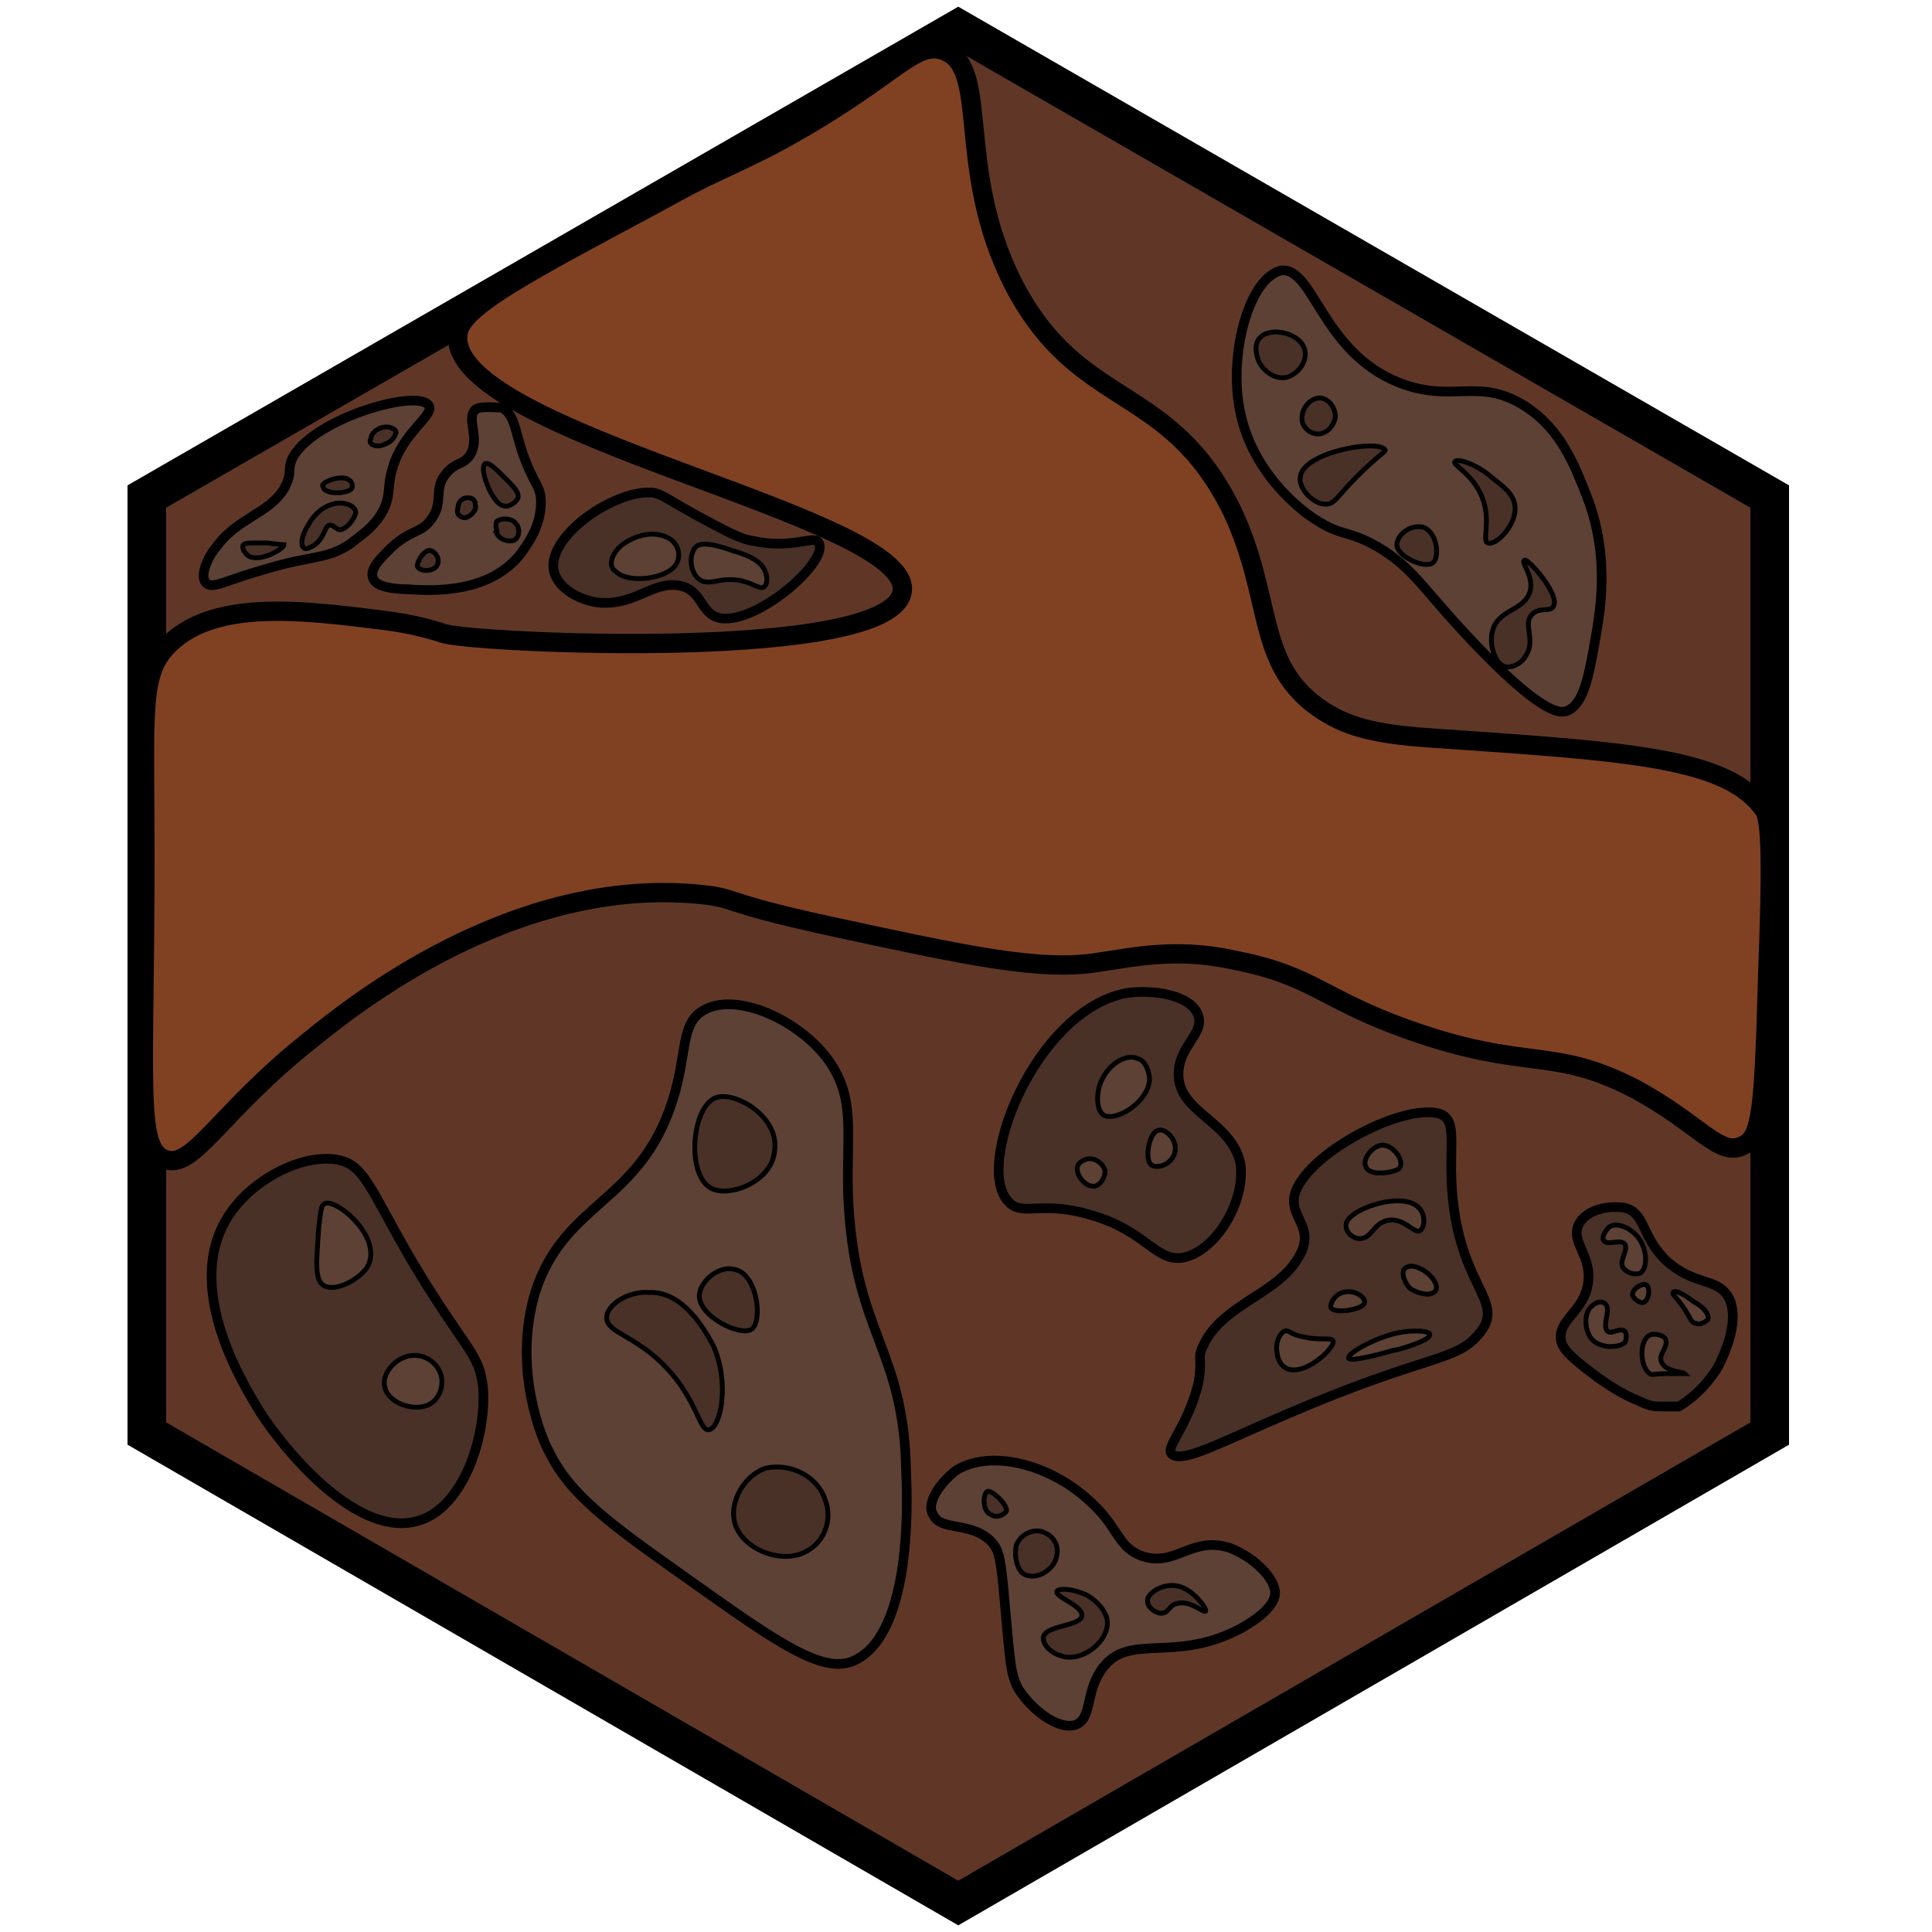 <?xml version="1.0" encoding="utf-8"?>
<!-- Generator: Adobe Illustrator 26.0.3, SVG Export Plug-In . SVG Version: 6.00 Build 0)  -->
<svg version="1.1" id="Ebene_2_00000126308112139821010380000011903406711838980787_"
	 xmlns="http://www.w3.org/2000/svg" xmlns:xlink="http://www.w3.org/1999/xlink" x="0px" y="0px" viewBox="0 0 100 100"
	 style="enable-background:new 0 0 100 100;" xml:space="preserve">
<style type="text/css">
	.st0{fill:#603726;stroke:#000000;stroke-width:2;stroke-miterlimit:10;}
	.st1{fill:#804122;stroke:#000000;stroke-miterlimit:10;}
	.st2{fill:#493127;stroke:#000000;stroke-width:0.5;stroke-miterlimit:10;}
	.st3{fill:#5D4135;stroke:#000000;stroke-width:0.25;stroke-miterlimit:10;}
	.st4{fill:#5D4135;stroke:#000000;stroke-width:0.5;stroke-miterlimit:10;}
	.st5{fill:#493127;stroke:#000000;stroke-width:0.25;stroke-miterlimit:10;}
	.st6{fill:none;stroke:#000000;stroke-width:0.25;stroke-miterlimit:10;}
</style>
<polygon class="st0" points="7.6,74.2 49.6,98.5 91.6,74.2 91.6,25.7 49.6,1.5 7.6,25.7 "/>
<path class="st1" d="M34.2,10.4c-6.9,3.7-10.4,5.5-10.5,6.9c-0.6,5.1,23.5,9.4,23,13.3c-0.5,3.7-21.9,2.7-23.7,2.2
	c-0.3-0.1-1.5-0.5-3.2-0.7c-4-0.5-8.6-1.1-11,1.2c-1.6,1.5-1.3,3.4-1.3,10.9c0,12-0.5,15.2,1,15.8c1.5,0.6,2.8-2.4,7.6-6.2
	c2.1-1.7,10.5-8.5,20.2-7.5c1.9,0.2,1,0.4,6.5,1.6c7.4,1.6,11.1,2.4,14.1,1.9c1.5-0.2,3.9-0.8,7-0.1c4.1,0.8,4.5,2,9,3.6
	c6.2,2.2,7.4,0.8,11.8,3.1c3.3,1.8,4.3,3.5,5.5,2.9c1-0.4,1.1-1.9,1.3-9c0.2-5.2,0.2-7.9-0.2-8.4c-1.9-2.7-7-3-17.2-3.7
	c-3-0.2-4.5-0.6-5.9-1.6c-3.2-2.3-2.3-5.6-4.4-10.1c-3.3-6.8-8-5.2-11.4-11.9c-3-6-1.1-11.2-3.6-12c-1.6-0.5-2.6,1.6-9,5
	C37,9,36.7,9,34.2,10.4z"/>
<g>
	<path class="st2" d="M88.9,70.8c0.2-0.4,1.2-2.3,0.6-3.6c-0.6-1.1-1.7-0.6-3.2-1.9c-1.4-1.3-1.1-2.6-2.3-2.8
		c-0.8-0.1-1.9,0.1-2.3,0.9c-0.4,0.9,0.7,1.6,0.5,3c-0.2,1.5-1.6,1.9-1.4,3c0.1,0.5,0.7,1,1.9,1.9c0.3,0.2,1.1,0.8,2.1,1.2
		c0.4,0.2,0.7,0.3,1.1,0.3c0.4,0,0.8,0,1,0C87.4,72.5,88.2,71.9,88.9,70.8z"/>
	<path class="st3" d="M86,70.5c-0.2-0.4,0.4-0.8,0.2-1.2c-0.1-0.2-0.6-0.3-0.8-0.2c-0.6,0.3-0.5,1.7,0,2c0.1,0.1,0.2,0,0.8,0
		c0.6,0,1,0,1,0C87.1,71,86.2,71,86,70.5z"/>
	<path class="st3" d="M87.7,67.4c-0.4-0.3-1-0.7-1.1-0.5c-0.1,0.1,0.3,0.3,0.8,1.2c0.1,0.2,0.2,0.4,0.4,0.4c0.2,0.1,0.5-0.1,0.6-0.2
		C88.5,68,88.1,67.6,87.7,67.4z"/>
	<path class="st3" d="M82.3,69.2c-0.3-0.5-0.3-1.3,0.1-1.6c0.2-0.2,0.5-0.3,0.7-0.1c0.3,0.3-0.2,1.1,0.1,1.4c0.2,0.2,0.6-0.2,0.9,0
		c0.1,0.1,0.1,0.4,0,0.6C83.7,69.8,82.7,69.8,82.3,69.2z"/>
	<path class="st3" d="M85.2,66.5c-0.2-0.1-0.7,0.2-0.7,0.5c0,0.2,0.4,0.5,0.6,0.4C85.4,67.2,85.4,66.6,85.2,66.5z"/>
	<path class="st3" d="M85,64.4c-0.3-0.7-1.2-1.2-1.7-0.9c-0.2,0.2-0.4,0.5-0.3,0.7c0.2,0.3,0.9-0.1,1.1,0.2c0.2,0.3-0.3,0.8-0.1,1.2
		c0.2,0.3,0.6,0.4,0.9,0.3C85.3,65.6,85.2,64.8,85,64.4z"/>
</g>
<g>
	<path class="st4" d="M59,80.5c-1.2-0.5-1.1-1.5-2.7-2.9c-2-1.8-5-2.6-6.8-1.5c-0.8,0.6-1.6,1.7-1.2,2.3c0.4,0.9,2.1,0.3,3.1,1.5
		c0.3,0.4,0.4,0.7,0.6,3c0.3,3.3,0.3,3.7,0.7,4.5c0.7,1.1,2,2.1,2.9,1.9c1-0.3,0.5-1.7,1.5-3c1.4-1.8,3.7-0.2,7.1-2
		c1.8-1,1.8-1.7,1.8-1.9c-0.1-0.9-1.3-1.9-2.4-2.3C61.6,79.5,60.8,81.2,59,80.5z"/>
	<path class="st5" d="M60.9,83c0.7-0.2,1.4,0.5,1.5,0.4c0.1-0.1-0.6-1.1-1.4-1.3c-0.8-0.2-1.7,0.4-1.6,0.8c0,0.3,0.4,0.6,0.7,0.6
		C60.5,83.5,60.5,83.1,60.9,83z"/>
	<path class="st5" d="M54.7,82.4c0,0.3,1.3,0.7,1.3,1.2c0,0.6-2,0.5-2,1.2c0,0.4,0.5,0.8,0.9,0.9c1.1,0.4,2.6-0.8,2.4-1.9
		c-0.2-0.8-1.1-1.3-1.2-1.3C55.4,82.2,54.7,82.2,54.7,82.4z"/>
	<path class="st5" d="M54.2,79.4c-0.6-0.4-1.4,0-1.6,0.6c-0.1,0.5,0,1.1,0.3,1.4c0.6,0.5,1.7-0.1,1.8-0.9
		C54.8,80.1,54.6,79.6,54.2,79.4z"/>
	<path class="st5" d="M51.1,77.2c-0.2,0.1-0.3,1,0.2,1.2c0.3,0.2,0.7,0,0.8-0.2C52.1,77.8,51.3,77.1,51.1,77.2z"/>
</g>
<g>
	<path class="st4" d="M20.3,24.3c0.5-1.9,2.2-2.8,1.9-3.3c-0.5-0.9-5.8,0.6-7,2.6c-0.4,0.7,0,0.8-0.5,1.7c-0.8,1.3-2.4,1.5-3.5,3
		c-0.5,0.6-0.9,1.6-0.5,1.9c0.3,0.3,1.1-0.2,2.9-0.7c2.6-0.8,3.3-0.5,4.6-1.4c0.2-0.2,0.9-0.6,1.4-1.3C20.3,25.8,20,25.3,20.3,24.3z
		"/>
	<path class="st5" d="M17.7,27.4c0.3-0.1,0.6-0.5,0.7-0.8c0.1-0.4-0.6-0.7-1.2-0.5c-0.7,0.2-1.1,0.8-1.2,1c-0.4,0.6-0.5,1.2-0.2,1.3
		c0.2,0,0.5-0.2,0.5-0.2c0.5-0.4,0.5-0.9,0.7-1C17.3,27.1,17.4,27.5,17.7,27.4z"/>
	<path class="st5" d="M18.2,25.3c-0.2,0.2-0.9,0.3-1.3,0.1c-0.1,0-0.2-0.2-0.2-0.3c0.1-0.2,0.9-0.5,1.3-0.3
		C18.2,24.9,18.3,25.1,18.2,25.3z"/>
	<path class="st5" d="M20.5,22.4c0-0.2-0.3-0.3-0.5-0.3c-0.4,0-0.8,0.3-0.8,0.6C19,23,19.5,23.2,19.9,23
		C20.2,22.9,20.4,22.7,20.5,22.4z"/>
	<path class="st5" d="M13.8,28.1c-1,0-1.1,0-1.2,0.1c-0.1,0.1,0,0.4,0.3,0.6c0.6,0.3,1.8-0.4,1.8-0.6C14.7,28.2,14.6,28.2,13.8,28.1
		z"/>
</g>
<path class="st6" d="M54,76.7"/>
<g>
	<path class="st4" d="M64.1,20.8c0.5,3.7,3.5,5.8,4,6.1c1.4,0.9,1.6,0.5,3.2,1.4c2,1.2,2.3,2.2,5.3,5.3c3.4,3.5,4.2,3.3,4.5,3.2
		c0.8-0.3,1.1-1.6,1.4-3.3c0.3-1.7,0.9-4.6-0.4-7.9c-0.6-1.5-1.3-3.4-3.2-4.6c-2.4-1.5-3.7-0.1-6.5-1.2c-4-1.6-4.4-6-6.1-5.8
		C64.7,14.4,63.7,18,64.1,20.8z"/>
	<path class="st5" d="M75.3,23.9c-0.1,0.2,0.9,0.6,1.4,1.8c0.5,1.2,0,2.3,0.3,2.4c0.4,0.2,1.6-1,1.4-2c-0.1-0.6-0.7-1-1.2-1.4
		C76.4,24,75.4,23.7,75.3,23.9z"/>
	<path class="st5" d="M67.3,24.7c-0.1,0.6,0.7,1.4,1.3,1.4c0.5,0,0.6-0.4,1.6-1.4c1.1-1.1,1.5-1.3,1.5-1.4
		C71.4,22.7,67.4,23.4,67.3,24.7z"/>
	<path class="st5" d="M68.3,20.6c-0.5,0-1,0.6-0.9,1.2c0.1,0.5,0.7,0.8,1.1,0.6c0.3-0.1,0.5-0.4,0.6-0.7
		C69.2,21.2,68.8,20.6,68.3,20.6z"/>
	<path class="st5" d="M67.5,18c-0.3-0.8-1.8-1.1-2.3-0.5c-0.3,0.3-0.2,0.9,0,1.3c0.3,0.5,0.9,0.9,1.5,0.7
		C67.4,19.2,67.7,18.5,67.5,18z"/>
	<path class="st5" d="M72.3,28.2c0,0.6,1.5,1.3,1.9,0.9c0.3-0.3,0.2-1.5-0.5-1.8C73,27.1,72.3,27.7,72.3,28.2z"/>
	<path class="st5" d="M80.4,31.4c-0.2,0.3-0.7,0-1.1,0.4c-0.5,0.5,0.2,1.3-0.3,2.1c-0.2,0.4-0.7,0.7-1.1,0.6c-0.5-0.1-0.9-1.2-0.6-2
		c0.4-1,1.6-0.9,1.9-1.9c0.2-0.8-0.5-1.5-0.3-1.6C79,28.8,80.8,30.8,80.4,31.4z"/>
</g>
<g>
	<path class="st2" d="M25,71.8c-0.2-1.8-0.9-1.9-3.6-6.4c-2.3-3.9-2.5-5.2-4.1-5.4c-1.8-0.2-3.9,1-5,2.3c-3.3,3.8,0.4,9.5,1.1,10.7
		c1.4,2.2,5.2,6.7,8.3,5.7C24,78,25.2,74.3,25,71.8z"/>
	<path class="st3" d="M22.8,71.1c-0.2-0.6-0.9-1.1-1.7-0.9c-0.8,0.2-1.3,1-1.2,1.5c0.1,0.9,1.5,1.4,2.3,1
		C22.8,72.4,23,71.6,22.8,71.1z"/>
	<path class="st3" d="M19,65.6c0.9-1.5-1.6-3.6-2.2-3.3c-0.2,0.1-0.2,0.5-0.3,1.2c-0.1,1.7-0.3,2.9,0.4,3.1
		C17.5,66.8,18.6,66.2,19,65.6z"/>
</g>
<g>
	<path class="st2" d="M35.1,30.3c1.3,0.2,1.1,1.5,2.2,1.7c2,0.3,5.9-3.2,5-4C42,27.8,40.8,28.4,39,28c-0.7-0.1-1.4-0.5-2.9-1.3
		c-1.8-1-1.8-1.1-2.3-1.2c-2.1-0.2-6,2.6-5,4.4c0.3,0.6,1.2,1.2,2.3,1.3C32.9,31.3,33.8,30.1,35.1,30.3z"/>
	<path class="st3" d="M35,29.2c0.3-0.5,0.1-1.3-0.8-1.5c-0.8-0.2-1.6,0.2-2,0.5c-0.5,0.4-0.8,1.1-0.3,1.4C32.5,30.2,34.5,30,35,29.2
		z"/>
	<path class="st3" d="M37.8,30c1,0,1.4,0.5,1.7,0.4c0.3-0.1,0.3-1-0.4-1.4c-0.4-0.3-1.2-0.5-1.2-0.5l0,0c0.5,0.2-1.1-0.5-1.7-0.3
		c-0.6,0.2-0.6,1.6,0.2,1.9C36.9,30.2,37.1,30,37.8,30z"/>
</g>
<g>
	<path class="st4" d="M36.4,52.3c-1.2,0.7-0.8,2.2-1.6,4.7c-1.7,5.3-5.6,5.2-7.1,9.9c-1.2,4,0.4,7.7,0.7,8.2
		c1.1,2.3,3.2,3.8,7.3,6.7c4.5,3.2,6.8,4.8,8.4,4.2c3-1.2,2.9-7.8,2.8-9.8c-0.1-6.5-2.7-7.1-3-14.3c-0.1-3.3,0.4-5-1-7
		C41.4,52.8,38.1,51.3,36.4,52.3z"/>
	<path class="st5" d="M36.8,61.5c0.9,0.5,3.2-0.3,3.3-2c0.2-1.7-2-3-3-2.7C35.8,57.2,35.5,60.8,36.8,61.5z"/>
	<path class="st5" d="M38.9,68.8c0.6-0.4,0.3-2.9-0.9-3.1c-0.7-0.2-1.7,0.5-1.8,1.3C36.1,68.1,38.3,69.2,38.9,68.8z"/>
	<path class="st5" d="M31.4,68.2c0,0.8,1.5,0.9,3.1,2.6c1.6,1.7,1.7,3.3,2.2,3.2c0.6-0.1,1.1-2.4,0.2-4.4c-0.1-0.1-1.3-2.8-3.3-2.7
		C32.6,66.8,31.4,67.5,31.4,68.2z"/>
	<path class="st5" d="M38,78.7c0.3,1.5,2.6,2.4,3.9,1.5c0.8-0.5,1.2-1.6,0.8-2.6c-0.4-1.2-1.8-1.9-3.1-1.6
		C38.5,76.4,37.8,77.7,38,78.7z"/>
</g>
<g>
	<path class="st4" d="M24.6,21.2c-0.5,0.5,0.3,1.5-0.3,2.4c-0.4,0.5-0.7,0.3-1.2,0.9c-0.7,0.8-0.1,1.5-0.8,2.4c-0.5,0.7-1,0.5-2,1.4
		c-0.4,0.4-1.2,1.1-1,1.6c0.1,0.5,1.2,0.6,1.8,0.6c1.4,0.1,4.3,0.2,5.9-1.9c0.1-0.2,1-1.2,1-2.6c0-0.9-0.4-0.9-1-2.7
		c-0.4-1.3-0.4-1.8-1-2.2C25.6,21.1,24.9,21,24.6,21.2z"/>
	<path class="st5" d="M25.4,25.5c0.2,0.3,0.4,0.7,0.8,0.7c0.2,0,0.5-0.2,0.6-0.4c0.1-0.3-0.2-0.6-0.7-1.1c-0.4-0.4-0.8-0.8-1-0.7
		C24.9,24.2,25.1,24.9,25.4,25.5z"/>
	<path class="st5" d="M23.7,26.3c0-0.2,0.1-0.4,0.3-0.5c0.3-0.1,0.6,0,0.6,0.3c0.1,0.3-0.2,0.6-0.5,0.7
		C23.8,26.8,23.6,26.6,23.7,26.3z"/>
	<path class="st5" d="M21.6,29.3c0.1,0.3,0.8,0.3,1,0c0.2-0.3,0-0.7-0.3-0.8C22,28.4,21.6,29,21.6,29.3z"/>
	<path class="st5" d="M25.7,27c0.2-0.2,0.8-0.2,1,0.1c0.2,0.2,0.2,0.6,0,0.8c-0.2,0.2-0.8,0.1-1-0.3C25.8,27.6,25.6,27.3,25.7,27z"
		/>
</g>
<g>
	<path class="st2" d="M75.2,62.1c-0.3-2.9,0.4-4.3-0.9-4.5c-1.8-0.3-5.8,1.7-7,3.6c-1.1,1.7,1,2.1-0.1,3.9c-1.1,1.9-3.9,2.4-4.9,4.5
		c-0.4,0.8,0,0.6-0.3,2.1c-0.6,2.3-1.8,3.3-1.3,3.6c0.6,0.4,2.6-0.7,5.9-2.1c7.2-3.1,8.7-2.7,9.9-4.1C78,67.4,75.7,66.8,75.2,62.1z"
		/>
	<path class="st3" d="M72.1,69.9c-0.7,0.2-2.2,0.6-2.3,0.4c-0.1-0.2,1.2-1,2.5-1.3c0.9-0.2,1.8-0.1,1.7,0.1
		C74,69.4,72.3,69.9,72.1,69.9z"/>
	<path class="st3" d="M68.9,67.7c-0.1-0.2,0.2-0.7,0.6-0.8c0.6-0.2,1.3,0.3,1.1,0.6C70.4,67.8,69.1,68,68.9,67.7z"/>
	<path class="st3" d="M67.1,70.9c-0.9,0.1-1-0.8-1-0.9c-0.1-0.4,0.1-1,0.4-1.1c0.2-0.1,0.3,0.2,1,0.3c0.8,0.2,1.4,0,1.5,0.2
		C69.1,69.7,68,70.8,67.1,70.9z"/>
	<path class="st3" d="M72.8,65.6c0.3-0.2,0.9,0.1,1.2,0.4c0.3,0.3,0.5,0.7,0.2,0.9s-0.9,0-1.2-0.2C72.6,66.3,72.5,65.7,72.8,65.6z"
		/>
	<path class="st3" d="M72.8,62.2c-0.9-0.2-2.5,0.3-3,0.9c-0.4,0.5,0.2,1.1,0.7,1c0.5-0.1,0.6-0.7,1.2-0.9c0.9-0.3,1.5,0.7,1.8,0.5
		C73.8,63.5,73.9,62.4,72.8,62.2z"/>
	<path class="st3" d="M71.4,59.3c-0.4,0.1-0.9,0.7-0.7,1.1c0.2,0.5,1.4,0.3,1.7,0.1C72.8,60.1,72,59.1,71.4,59.3z"/>
</g>
<g>
	<path class="st2" d="M52.2,62.2c0.7,0.8,1.7-0.1,4.3,0.7c2.8,0.8,3.3,2.4,4.7,2.2c1.7-0.3,3.3-2.9,3-4.9C63.7,58,61,57.6,61,55.6
		c0-1.5,1.4-2.1,1-3.1c-0.4-1-2.3-1.3-3.7-1.1C53.6,52.3,50.4,60.4,52.2,62.2z"/>
	<path class="st3" d="M58.9,54.8c-0.6-0.3-1.4,0.3-1.7,0.8c-0.5,0.7-0.5,1.8-0.1,2.1c0.6,0.4,2.3-0.6,2.4-1.8
		C59.5,55.5,59.3,54.9,58.9,54.8z"/>
	<path class="st3" d="M56.6,60c-0.3-0.1-0.7,0.1-0.8,0.3c-0.2,0.4,0.3,1.1,0.8,1.1c0.3,0,0.6-0.4,0.6-0.8
		C57.1,60.3,56.9,60.1,56.6,60z"/>
	<path class="st3" d="M59.6,60.3c0.3,0.2,1,0,1.2-0.6c0.2-0.7-0.5-1.3-0.8-1.2C59.5,58.5,59.2,60,59.6,60.3z"/>
</g>
</svg>
